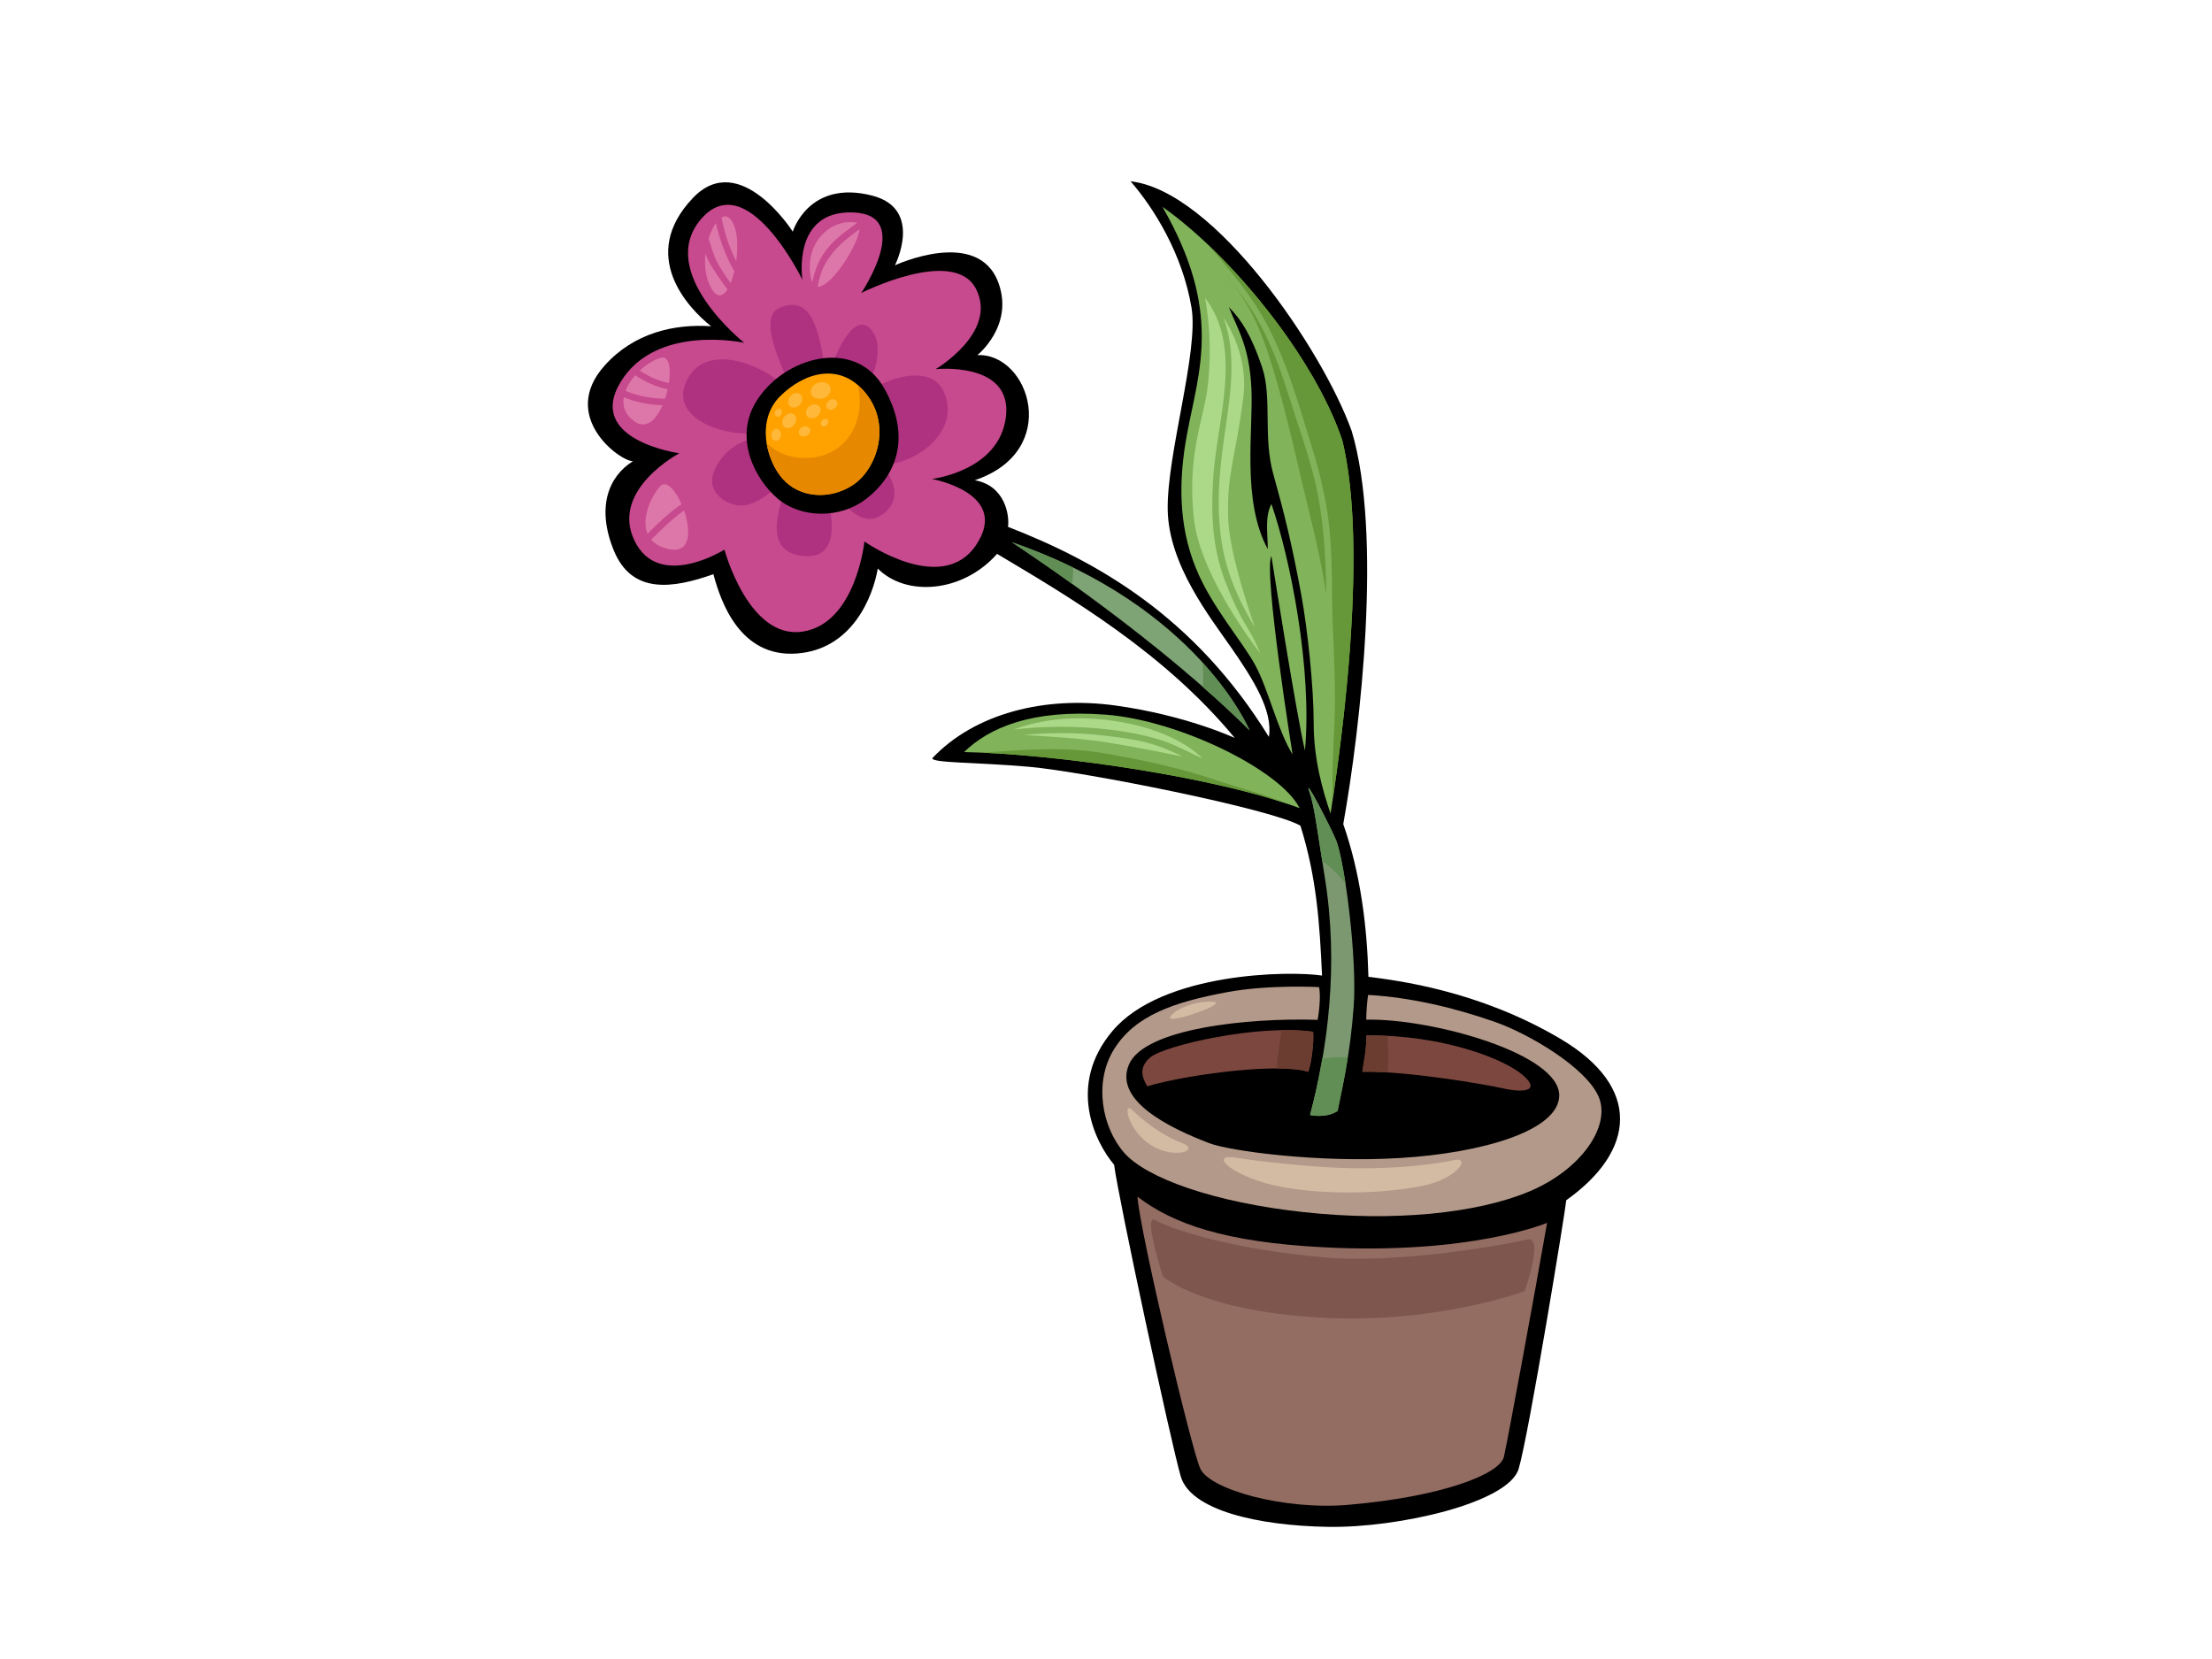 <?xml version="1.0" encoding="utf-8"?>
<!-- Generator: Adobe Illustrator 17.0.0, SVG Export Plug-In . SVG Version: 6.00 Build 0)  -->
<!DOCTYPE svg PUBLIC "-//W3C//DTD SVG 1.1//EN" "http://www.w3.org/Graphics/SVG/1.1/DTD/svg11.dtd">
<svg version="1.1" id="Layer_1" xmlns="http://www.w3.org/2000/svg" xmlns:xlink="http://www.w3.org/1999/xlink" x="0px" y="0px"
	 width="800px" height="600px" viewBox="0 0 800 600" enable-background="new 0 0 800 600" xml:space="preserve">
<g>
	<path d="M564.288,375.664c-29.787-17.589-59.233-21.062-69.376-22.403c-0.484-18.301-2.869-37.413-9.104-55.212
		c6.369-35.559,14.153-105.055,3.054-142.17c-10.61-29.544-49.56-86.886-79.973-90.308c8.451,9.734,18.791,26.27,22.045,45.744
		c2.652,15.87-8.985,53.067-8.618,73.1c0.363,20.024,15.44,38.919,23.151,50.066c7.71,11.137,14.986,22.576,13.444,32.033
		c-26.88-43.576-62.072-63.435-94.345-75.96c0.575-4.401-1.181-14.955-12.02-16.871c31.604-10.624,19.711-46.097,0.933-45.253
		c0,0,13.321-10.608,7.604-26.182c-7.42-20.211-37.413-6.3-37.413-6.3s10.433-20.43-8.26-25.212
		c-23.015-5.887-28.69,13.042-28.69,13.042s-19.126-29.995-36.085-12.216c-19.977,20.95-1.532,40.034,6.544,46.431
		c-13.354-0.904-27.89,2.359-38.506,14.212c-16.513,18.439,5.496,34.588,10.231,34.601c-8.802,5.478-13.263,16.607-6.957,32.167
		c6.524,16.085,21.303,13.911,36.065,8.694c2.691,10.151,9.679,30.103,30.013,28.691c20.332-1.402,27.733-20.783,29.44-30.74
		c10.053,10.188,30.53,8.943,43.141-5.301c26.133,15.558,60.353,35.585,85.971,66.583c0,0-17.556-8.218-43.215-11.749
		c-25.659-3.535-50.843,2.901-66.155,19.028c-0.339,1.826,15.592,1.44,35.032,3.146c19.44,1.698,87.605,15.195,98.079,21.304
		c5.896,18.835,6.936,35.227,7.817,54.196c-11.664-1.787-57.815-1.248-75.784,20.03c-16.52,19.561-6.361,40.189,0.58,48.395
		c1.534,12.104,20.552,100.534,24.109,112.727c3.562,12.196,27.751,17.811,53.277,18.231c25.521,0.419,65.257-8.709,68.92-20.966
		c3.667-12.258,17.044-94.19,17.219-97.167C591.448,416.327,594.075,393.255,564.288,375.664z"/>
	<path fill="#C7498E" d="M245.673,163.93c0,0-34.049-4.714-21.188-25.832c12.858-21.119,44.661-14.117,44.661-14.117
		S236.979,98.394,253.59,79.18c16.61-19.211,36.609,21.988,36.609,21.988s-3.948-25.094,18.253-24.344
		c22.205,0.753,3.046,29.126,3.046,29.126s33.671-17.015,41.543-1.364c7.873,15.652-14.648,28.928-14.648,28.928
		s27.642-2.937,25.443,16.985c-2.201,19.916-26.832,22.715-26.832,22.715s28.469,5.079,16.105,23.777
		c-12.369,18.691-40.468-1.145-40.468-1.145s-3.105,29.774-22.453,32.598c-19.513,2.844-28.184-29.66-28.184-29.66
		s-23.811,15.003-32.569-3.316C220.68,177.146,245.673,163.93,245.673,163.93z"/>
	<path fill="#AE3280" d="M282.921,139.105c0.806,0.794,2.383,0.006,1.98-1.153c-1.909-5.461-11.131-23.003-2.929-26.63
		c12.973-5.736,14.635,12.967,16.334,21.043c0.202,0.962,1.738,1.207,2.167,0.284c2.117-4.572,4.139-10.072,7.855-13.613
		c4.875-4.647,8.98,1.709,9.095,6.686c0.121,5.009-1.167,9.807-4.304,13.782c-0.764,0.965,0.242,2.703,1.434,1.859
		c6.544-4.627,22.075-9.875,26.726,0.21c6.046,13.119-7.408,24.544-19.583,26.335c-1.978-2.851-4.544-5.477-7.199-7.678
		c-1.167-0.967-2.851,0.699-1.675,1.674c1.899,1.577,4.202,3.762,6.187,6.247c-0.105,0.004-0.212,0.021-0.316,0.023
		c-1.528,0.015-1.53,2.385,0,2.368c0.643-0.006,1.3-0.053,1.962-0.119c3.117,4.755,4.488,10.198-0.204,14.553
		c-8.355,7.755-15.774-3.005-19.981-9.702c-0.704-1.121-2.548-0.407-2.167,0.912c2.28,7.877,6.683,25.688-7.088,24.939
		c-14.729-0.805-10.485-15.823-6.615-25.234c0.496-1.206-1.183-1.832-1.98-1.153c-3.81,3.247-9.159,8.055-14.532,8.072
		c-5.627,0.021-12.068-4.847-10.254-11.111c1.607-5.565,6.572-10.586,12.274-12.497c2.131-0.06,4.161-0.332,5.969-0.843
		c1.325-0.375,0.996-2.246-0.317-2.326c-1.71-0.105-3.572,0.159-5.461,0.714c-12.096,0.207-29.783-7.393-20.81-21.026
		C256.793,124.64,275.44,131.763,282.921,139.105z"/>
	<path d="M319.651,140.217c10.513,18.37,3.879,32.164-6.101,39.993c-9.979,7.829-24.191,7.02-32.273,0.142
		c-8.086-6.874-16.058-21.753-7.744-35.214C283.445,129.075,309.135,121.849,319.651,140.217z"/>
	<path fill="#FFA200" d="M313.21,142.353c9.363,11.749,3.706,27.441-4.685,33.005c-8.401,5.564-19.354,4.75-25.462-2.191
		c-6.111-6.937-9.548-21.282-0.944-29.841C290.719,134.773,303.852,130.6,313.21,142.353z"/>
	<path fill="#E68800" d="M291.173,165.624c15.767,0,22.106-14.607,19.029-26.366c1.036,0.884,2.048,1.885,3.008,3.095
		c9.363,11.749,3.706,27.441-4.685,33.005c-8.401,5.564-19.354,4.75-25.462-2.191c-2.806-3.184-5.028-7.932-5.798-12.962
		C280.536,163.486,285.163,165.624,291.173,165.624z"/>
	<path fill="#81B35B" d="M420.391,74.783c24.362,17.104,54.81,53.957,65.08,84.503c7.82,32.241,3.083,87.997-4.254,134.972
		c-2.897-8.427-6.123-19.769-6.107-32.779c0.016-13.009-2.226-34.052-4.478-46.302c-3.429-18.679-6.275-29.964-10.104-43.619
		c-3.828-13.66-0.351-27.74-4.089-38.801c-3.732-11.061-7.279-16.921-12.012-21.687c3.353,8.372,7.389,14.221,8.154,29.229
		c0.768,15.004-3.611,40.871,5.935,58.304c-0.085-6.457-1.066-11.724,1.307-16.33c6.905,19.923,14.816,59.95,12.132,89.168
		c-3.022-12.447-12.158-70.378-12.158-70.378c-2.883,6.033,7.691,71.832,7.691,71.832c-5.561-9.063-8.746-23.621-13.57-32.435
		c-4.828-8.805-15.649-20.924-21.369-34.88c-6.592-16.077-6.179-32.687-3.286-48.364C433.545,134.054,442.256,112.68,420.391,74.783
		z"/>
	<path fill="#7EA374" d="M451.909,264.134c-31.738-31.671-76.85-62.045-85.972-68.028
		C433.42,219.334,451.909,264.134,451.909,264.134z"/>
	<path fill="#81B35B" d="M399.863,258.46c26.477,2.004,63.28,20.061,70.166,33.822c-29.891-11.204-88.014-19.633-121.371-20.286
		C357.65,263.232,373.154,256.437,399.863,258.46z"/>
	<path fill="#669738" d="M482.638,261.25c0.456-11.407-0.091-22.772-0.579-34.168c-0.486-11.378-0.052-22.86-1.077-34.207
		c-0.962-10.673-3.312-20.845-6.482-31.071c-6.205-20.004-11.496-40.197-24.343-57.132c-4.36-5.747-8.938-11.349-13.818-16.671
		c20.338,19.157,41.025,47.167,49.134,71.285c7.504,30.943,3.44,83.547-3.385,129.261
		C481.59,279.459,482.273,270.381,482.638,261.25z"/>
	<path fill="#669738" d="M479.424,213.301c-1.369-8.507-3.167-16.787-5.236-25.154c-4.163-16.836-7.67-33.742-12.496-50.422
		c-3.952-13.653-7.927-25.757-17.204-36.726c-0.72-0.85-1.411-1.73-2.106-2.607c4.34,5.101,8.449,10.443,11.786,16.112
		c5.372,9.13,8.885,18.9,12.045,28.963c3.086,9.837,6.623,19.623,9.119,29.631c3.381,13.575,4.092,27.709,4.377,41.817
		C479.61,214.38,479.511,213.842,479.424,213.301z"/>
	<path fill="#669738" d="M400.295,272.582c13.727,2.434,27.387,5.403,40.594,9.91c7.752,2.646,16.726,4.779,24.723,8.232
		c-28.59-9.638-77.16-16.936-109.449-18.466c0.608-0.067,1.2-0.182,1.815-0.225C372.284,270.996,386.084,270.062,400.295,272.582z"
		/>
	<path fill="#7C9870" d="M473.61,286.501c-2.6-7.287,7.925,13.171,9.627,17.433c3.125,7.808,7.655,42.834,6.335,60.206
		c-1.312,17.374-3.792,27.567-5.8,37.646c-4.331,2.838-9.977,1.47-9.977,1.47c6.373-23.803,10.498-54.433,5.278-86.31
		C476.733,302.635,475.451,291.651,473.61,286.501z"/>
	<path fill="#618E54" d="M435.041,241.054c-0.022-0.421-0.031-0.85-0.049-1.274c12.42,13.647,16.917,24.354,16.917,24.354
		c-5.304-5.294-10.986-10.518-16.802-15.61C435.17,246.054,435.165,243.569,435.041,241.054z"/>
	<path fill="#618E54" d="M388.119,205.276c0.018,1.971-0.113,3.944-0.362,5.899c-10.438-7.498-18.508-12.896-21.819-15.069
		C374.022,198.89,381.388,201.987,388.119,205.276z"/>
	<path fill="#618E54" d="M487.476,382.357c-1.177,7.472-2.52,13.489-3.703,19.429c-4.331,2.838-9.977,1.47-9.977,1.47
		c1.7-6.354,3.194-13.236,4.413-20.472C481.313,382.472,484.412,382.257,487.476,382.357z"/>
	<path fill="#618E54" d="M478.191,311.399c-1.808-11.59-2.986-20.435-4.582-24.898c-2.6-7.287,7.925,13.171,9.627,17.433
		c1.061,2.648,2.282,8.436,3.383,15.602C484.188,316.428,481.455,313.643,478.191,311.399z"/>
	<path fill="#B39989" d="M443.876,358.816c15.197-2.813,33.17-1.811,33.17-1.811c0.782,3.437-0.159,10.006-0.496,11.836
		c-25.383-0.814-62.697,3.151-68.243,16.138c-5.547,12.989,14.376,22.872,29.076,28.478c7.341,2.809,39.338,7.171,68.986,5.355
		c29.702-1.816,57.042-9.83,57.546-22.344c0.611-15.388-46.45-28.251-69.785-27.685c-0.026-2.579,0.337-7.136,0.675-8.967
		c15.792,0.958,31.156,4.667,45.665,9.7c12.378,4.295,32.99,16.456,37.645,27.005c4.663,10.552-6.117,26.496-25.081,34.414
		c-18.963,7.916-48.827,10.99-81.504,7.455c-32.673-3.53-56.964-12.366-64.949-21.464c-7.979-9.098-11.167-25.411-3.647-37.495
		C410.453,367.347,424.323,362.436,443.876,358.816z"/>
	<path fill="#7C473F" d="M474.911,373.151c0.393,3.65-0.692,11.748-1.766,14.518c-9.459-3.336-42.338,0.557-58.24,5.198
		c-1.008-1.949-3.937-6.14,1.103-10.44C421.05,378.129,454.963,370.312,474.911,373.151z"/>
	<path fill="#7C473F" d="M550.724,388.804c6.806,5.858,0.095,6.453-7.012,4.845c-7.104-1.61-35.426-6.403-51.018-6.01
		c0.5-3.396,1.566-8.663,1.476-13.186C521.902,374.259,543.922,382.945,550.724,388.804z"/>
	<path fill="#6A3D30" d="M463.462,372.567c4.087-0.075,7.982,0.091,11.449,0.583c0.393,3.65-0.692,11.748-1.766,14.518
		c-2.46-0.867-6.516-1.243-11.437-1.247C462.122,381.791,462.859,377.186,463.462,372.567z"/>
	<path fill="#6A3D30" d="M494.17,374.452c2.619-0.017,5.171,0.065,7.683,0.197c0.097,4.43,0.48,8.887,0.04,13.222
		c-3.333-0.204-6.469-0.301-9.199-0.233C493.194,384.242,494.26,378.975,494.17,374.452z"/>
	<path fill="#936C62" d="M478.515,451.088c53.514,2.82,81.013-8.83,81.013-8.83c-4.427,25.398-14.167,78.251-15.606,84.569
		c-1.436,6.311-22.207,14.462-56.205,17.406c-23.432,2.03-50.297-5.551-53.656-13.154c-3.353-7.6-21.866-85.958-22.691-98.308
		C424.373,442.761,443.259,449.23,478.515,451.088z"/>
	<path fill="#D3BAA2" d="M447.937,418.812c6.575,1.168,25.859,3.136,36.707,3.572c13.917,0.558,30.122-0.441,41.079-2.793
		c6.592-1.416,1.48,6.632-10.957,9.234c-12.441,2.605-33.037,3.656-50.7,0.544C446.404,426.265,435.502,416.604,447.937,418.812z"/>
	<path fill="#ACD988" d="M399.265,266.025c7.186,0.847,14.956,1.814,21.712,4.568c2.293,0.934,4.53,1.983,6.76,3.043
		c-8.06-1.653-20.384-4.095-28.614-5.334c-8.462-1.279-21.095-2.066-29.02-2.467C379.8,264.876,389.608,264.886,399.265,266.025z"/>
	<path fill="#ACD988" d="M419.68,267.606c-6.597-2.049-13.544-3.245-20.415-3.951c-10.929-1.121-21.88-1.08-32.734,0.204
		c5.872-2.235,18.42-5.68,35.904-3.205c20.338,2.885,29.797,10.933,32.52,13.705C429.892,272.033,425,269.261,419.68,267.606z"/>
	<path fill="#ACD988" d="M436.688,140.5c1.963-15.537-0.041-28.425-0.882-32.794c13.885,18.034,4.418,43.983,3.021,64.446
		c-0.881,12.911-0.533,25.317,4.076,37.563c2.339,6.218,5.045,12.224,8.563,17.878c1.779,2.861,3.159,5.825,4.411,8.847
		c-6.326-8.343-21.92-30.476-24.045-48.593C429.165,165.037,435.284,151.617,436.688,140.5z"/>
	<path fill="#ACD988" d="M444.173,187.24c0.298,10.53,5.526,27.653,9.591,39.49c-3.746-6.206-6.993-12.653-9.258-19.575
		c-4.664-14.24-4.3-28.887-2.477-43.617c1.947-15.718,6.28-33.82,0.348-48.867c4.34,6.724,8.844,16.976,7.261,29.27
		C446.77,166.169,443.71,170.724,444.173,187.24z"/>
	<path fill="#7E564E" d="M417.873,441.294c4.752,2.838,26.663,10.537,61.602,13.497c27.418,2.323,66.545-4.947,72.84-6.513
		c6.294-1.567-0.889,18.654-0.889,18.654s-32.263,12.175-74.829,9.552c-42.557-2.624-56.045-14.882-56.045-14.882
		S413.123,438.456,417.873,441.294z"/>
	<path fill="#FFB83A" d="M293.316,142.367c0.498,1.549,2.474,2.297,4.407,1.673c1.935-0.625,3.098-2.388,2.598-3.938
		c-0.498-1.545-2.474-2.294-4.407-1.668C293.979,139.058,292.816,140.819,293.316,142.367z"/>
	
		<ellipse transform="matrix(-0.639 0.769 -0.769 -0.639 582.738 16.162)" fill="#FFB83A" cx="287.576" cy="144.835" rx="2.863" ry="2.291"/>
	<path fill="#FFB83A" d="M291.858,150.516c0.774,1.002,2.417,1.028,3.667,0.059c1.25-0.97,1.635-2.566,0.861-3.567
		c-0.776-0.999-2.421-1.025-3.671-0.054C291.469,147.923,291.084,149.518,291.858,150.516z"/>
	
		<ellipse transform="matrix(-0.602 0.799 -0.799 -0.602 578.997 15.585)" fill="#FFB83A" cx="285.612" cy="152.199" rx="2.863" ry="2.291"/>
	
		<ellipse transform="matrix(-0.903 0.429 -0.429 -0.903 620.486 172.078)" fill="#FFB83A" cx="290.851" cy="155.965" rx="2.165" ry="1.731"/>
	<path fill="#FFB83A" d="M299.12,147.636c0.584,0.756,1.826,0.774,2.77,0.043c0.945-0.732,1.238-1.94,0.651-2.696
		c-0.585-0.754-1.829-0.775-2.774-0.042C298.826,145.672,298.533,146.879,299.12,147.636z"/>
	<path fill="#FFB83A" d="M280.449,159.421c0.948,0.113,1.833-0.76,1.972-1.946c0.139-1.188-0.516-2.243-1.468-2.353
		c-0.948-0.112-1.833,0.76-1.972,1.949C278.842,158.254,279.5,159.31,280.449,159.421z"/>
	<path fill="#FFB83A" d="M280.919,150.642c0.613,0.267,1.383-0.139,1.714-0.905c0.331-0.768,0.105-1.607-0.51-1.872
		c-0.611-0.267-1.383,0.139-1.714,0.907C280.076,149.539,280.306,150.376,280.919,150.642z"/>
	<path fill="#FFB83A" d="M297.191,153.974c0.494,0.45,1.353,0.317,1.917-0.304c0.558-0.619,0.619-1.485,0.123-1.936
		c-0.492-0.449-1.353-0.316-1.919,0.305C296.753,152.658,296.695,153.524,297.191,153.974z"/>
	<path fill="#DE77A9" d="M260.932,78.677c0.941-0.559,1.869-0.61,2.691,0.076c2.982,2.485,3.508,9.348,2.639,15.673
		C263.734,89.495,261.98,84.038,260.932,78.677z"/>
	<path fill="#DE77A9" d="M259.487,95.046c-1.373-2.43-2.127-5.71-3.23-8.686c0.706-2.272,1.639-4.261,2.667-5.694
		c1.329,6.033,3.528,12.107,6.663,17.426c-0.365,1.557-0.814,2.997-1.325,4.254C262.499,100.029,260.912,97.562,259.487,95.046z"/>
	<path fill="#DE77A9" d="M255.245,91.989c1.063,3.072,3.175,6.12,5.012,8.781c0.913,1.331,1.873,2.626,2.865,3.878
		c-1.655,2.642-3.699,3.26-5.715-0.135c-2.25-3.781-2.758-8.476-2.266-12.849C255.178,91.771,255.206,91.885,255.245,91.989z"/>
	<path fill="#DE77A9" d="M226.212,141.358c0.75-1.973,1.98-3.907,3.496-5.634c3.707,2.406,7.683,4.28,11.778,5.059
		c-0.258,1.153-0.587,2.31-0.964,3.438C235.328,144.121,230.534,143.199,226.212,141.358z"/>
	<path fill="#DE77A9" d="M239.621,146.56c-2.258,5.18-5.83,8.809-10.052,5.92c-3.524-2.418-4.52-5.586-3.988-8.809
		C229.859,145.448,234.57,146.382,239.621,146.56z"/>
	<path fill="#DE77A9" d="M231.363,134.036c2.381-2.228,5.151-3.943,7.683-4.652c2.937-0.822,3.679,3.761,2.865,9.143
		C238.26,137.841,234.693,136.169,231.363,134.036z"/>
	<path fill="#DE77A9" d="M234.181,193.068c-2.381-5.621,1.389-13.662,4.572-17.198c2.163-2.403,5.492,1.338,7.738,6.452
		C241.959,185.39,237.836,189.316,234.181,193.068z"/>
	<path fill="#DE77A9" d="M247.388,184.61c2.492,7.146,2.528,15.488-5.083,14.061c-3.246-0.609-5.393-1.875-6.79-3.498
		C239.106,191.643,243.038,187.71,247.388,184.61z"/>
	<path fill="#DE77A9" d="M295.703,103.687c0.484-2.862,1.322-5.643,2.734-8.212c3.052-5.564,7.606-9.09,12.421-12.572
		C310.244,88.899,300.541,103.998,295.703,103.687z"/>
	<path fill="#DE77A9" d="M295.521,96.154c-0.786,1.964-1.361,3.944-1.774,5.936c-0.21-0.467-0.393-1.021-0.514-1.723
		c-2.371-13.62,8.199-21.515,16.58-19.838c0.076,0.015,0.133,0.059,0.201,0.083C304.122,84.824,298.394,88.978,295.521,96.154z"/>
	<path fill="#D3BAA2" d="M427.568,413.424c-7.369-2.739-14.702-8.594-18.14-12.031c-3.438-3.438-1.719,7.449,6.874,12.795
		C424.897,419.534,434.252,415.908,427.568,413.424z"/>
	<path fill="#D3BAA2" d="M438.264,362.244c-6.779-0.17-13.938,3.055-15.086,5.728C422.03,370.647,445.902,362.433,438.264,362.244z"
		/>
</g>
</svg>
